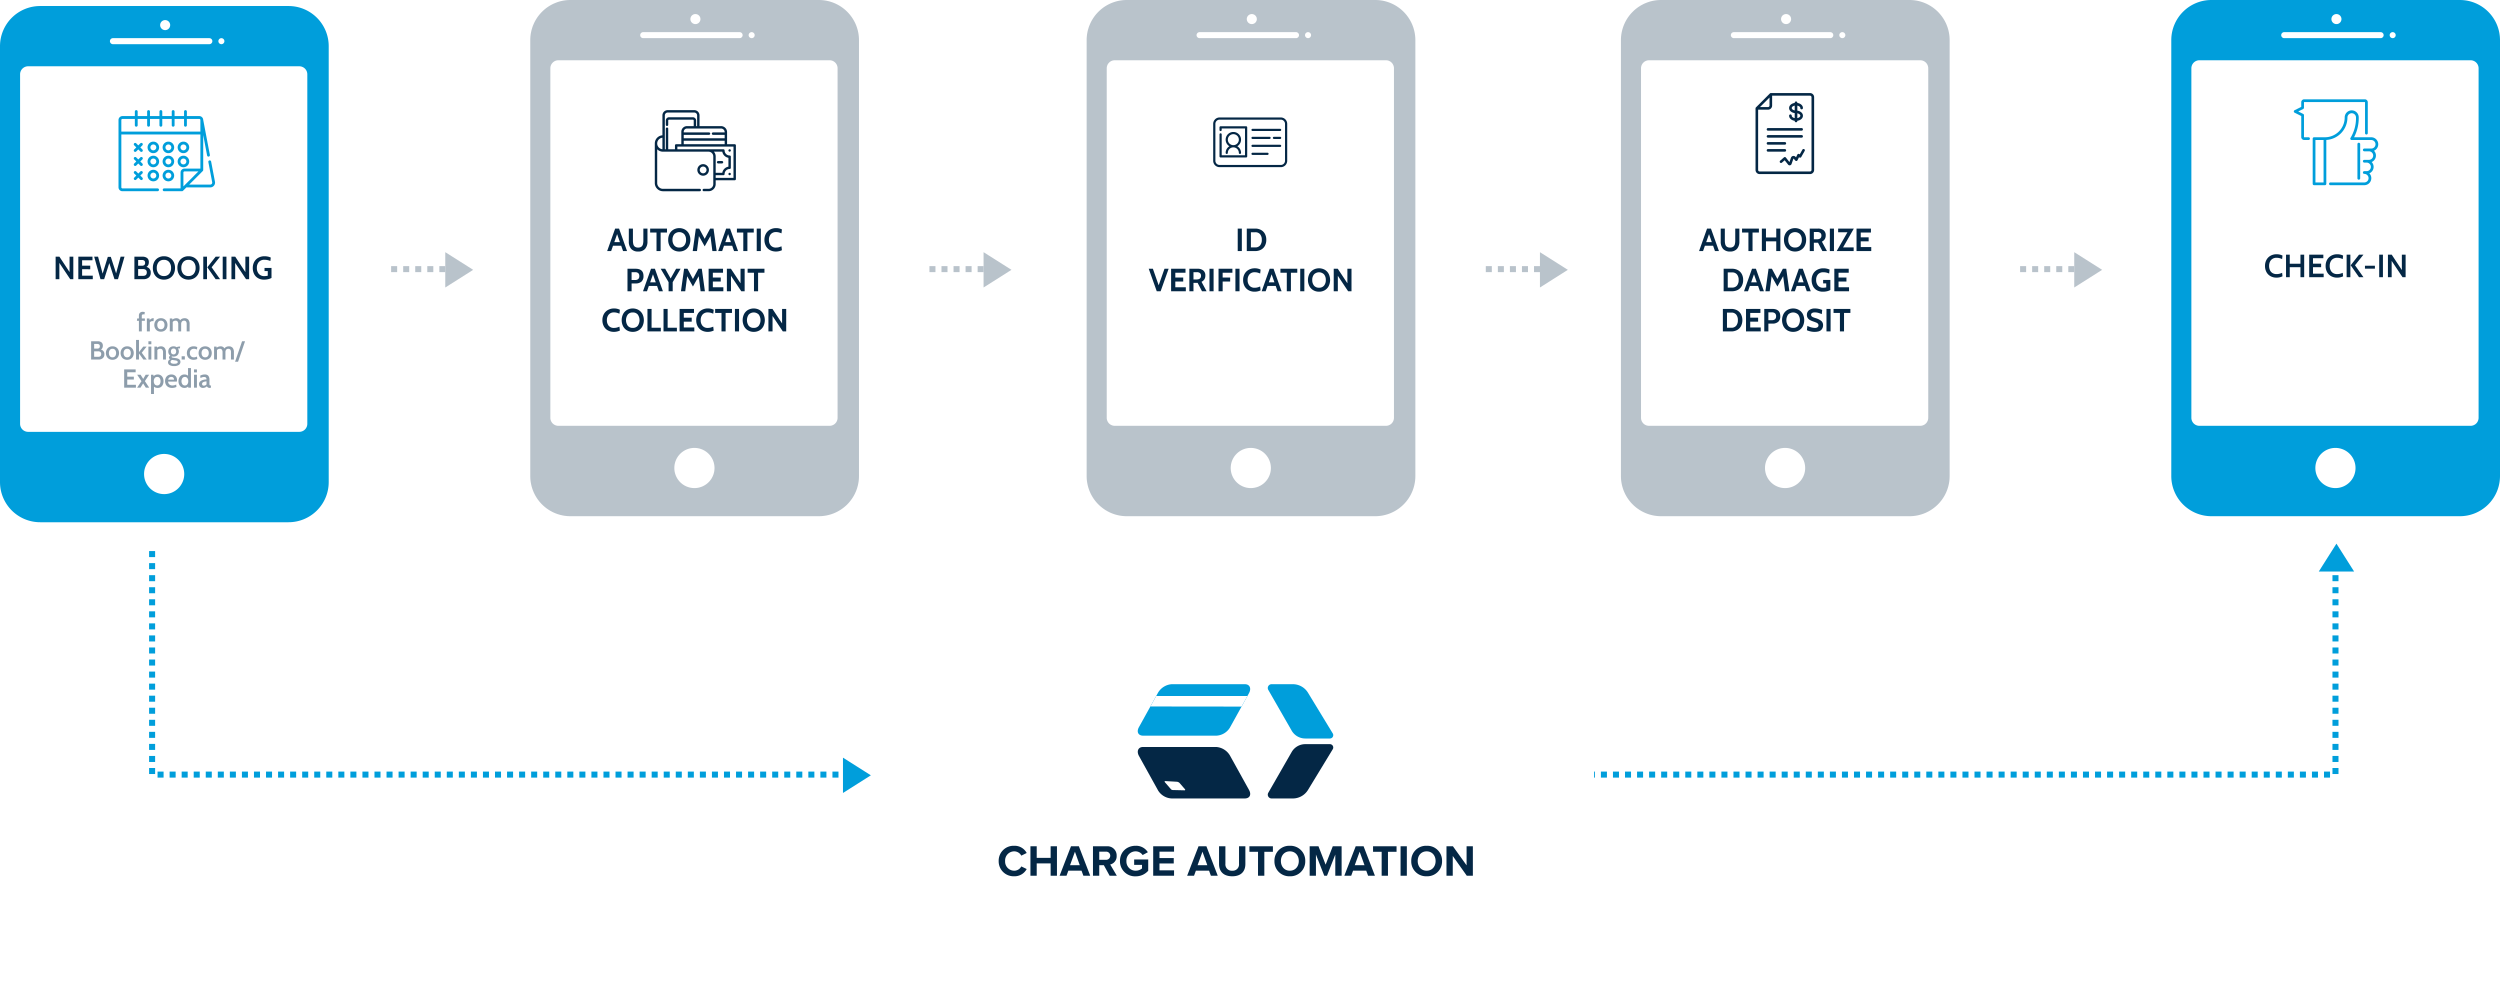<?xml version="1.0" encoding="UTF-8"?> <svg xmlns="http://www.w3.org/2000/svg" xmlns:xlink="http://www.w3.org/1999/xlink" width="1244.655" height="491.229" viewBox="0 0 1244.655 491.229"><defs><filter id="Path_2113" x="448.45" y="301.771" width="333.558" height="189.459"><feOffset dy="6"></feOffset><feGaussianBlur stdDeviation="6" result="blur"></feGaussianBlur><feFlood flood-opacity="0.078"></feFlood><feComposite operator="in" in2="blur"></feComposite><feComposite in="SourceGraphic"></feComposite></filter><clipPath id="clip-path"><rect width="163.655" height="257" fill="none"></rect></clipPath><clipPath id="clip-path-5"><rect width="40.84" height="22.68" fill="none"></rect></clipPath></defs><g id="charge-automation-process" transform="translate(-342 -1005)"><g transform="matrix(1, 0, 0, 1, 342, 1005)" filter="url(#Path_2113)"><path id="Path_2113-2" data-name="Path 2113" d="M9,0H288.558a9,9,0,0,1,9,9V144.459a9,9,0,0,1-9,9H9a9,9,0,0,1-9-9V9A9,9,0,0,1,9,0Z" transform="translate(466.45 313.77)" fill="#fff"></path></g><g id="Component_9_17" data-name="Component 9 – 17" transform="translate(606 1005)" opacity="0.28" clip-path="url(#clip-path)"><path id="Subtraction_24" data-name="Subtraction 24" d="M2241.654,257H2118a20,20,0,0,1-20-20V20a20,20,0,0,1,20-20h123.655a20,20,0,0,1,20,20V237a20,20,0,0,1-20,20Zm-61.928-34a10,10,0,1,0,10,10A10.011,10.011,0,0,0,2179.726,223ZM2112,30a4.005,4.005,0,0,0-4,4V208a4.005,4.005,0,0,0,4,4h135a4,4,0,0,0,4-4V34a4,4,0,0,0-4-4Zm96.226-14a1.5,1.5,0,1,0,1.5,1.5A1.5,1.5,0,0,0,2208.227,16Zm-54,0a1.5,1.5,0,1,0,0,3h48a1.5,1.5,0,1,0,0-3Zm26-9a2.5,2.5,0,1,0,2.5,2.5A2.5,2.5,0,0,0,2180.227,7Z" transform="translate(-2098)" fill="#042745"></path></g><g id="Component_9_18" data-name="Component 9 – 18" transform="translate(883 1005)" opacity="0.28" clip-path="url(#clip-path)"><path id="Subtraction_24-2" data-name="Subtraction 24" d="M2241.654,257H2118a20,20,0,0,1-20-20V20a20,20,0,0,1,20-20h123.655a20,20,0,0,1,20,20V237a20,20,0,0,1-20,20Zm-61.928-34a10,10,0,1,0,10,10A10.011,10.011,0,0,0,2179.726,223ZM2112,30a4.005,4.005,0,0,0-4,4V208a4.005,4.005,0,0,0,4,4h135a4,4,0,0,0,4-4V34a4,4,0,0,0-4-4Zm96.226-14a1.5,1.5,0,1,0,1.5,1.5A1.5,1.5,0,0,0,2208.227,16Zm-54,0a1.5,1.5,0,1,0,0,3h48a1.5,1.5,0,1,0,0-3Zm26-9a2.5,2.5,0,1,0,2.5,2.5A2.5,2.5,0,0,0,2180.227,7Z" transform="translate(-2098)" fill="#042745"></path></g><g id="Component_9_19" data-name="Component 9 – 19" transform="translate(1149 1005)" opacity="0.28" clip-path="url(#clip-path)"><path id="Subtraction_24-3" data-name="Subtraction 24" d="M2241.654,257H2118a20,20,0,0,1-20-20V20a20,20,0,0,1,20-20h123.655a20,20,0,0,1,20,20V237a20,20,0,0,1-20,20Zm-61.928-34a10,10,0,1,0,10,10A10.011,10.011,0,0,0,2179.726,223ZM2112,30a4.005,4.005,0,0,0-4,4V208a4.005,4.005,0,0,0,4,4h135a4,4,0,0,0,4-4V34a4,4,0,0,0-4-4Zm96.226-14a1.5,1.5,0,1,0,1.5,1.5A1.5,1.5,0,0,0,2208.227,16Zm-54,0a1.5,1.5,0,1,0,0,3h48a1.5,1.5,0,1,0,0-3Zm26-9a2.5,2.5,0,1,0,2.5,2.5A2.5,2.5,0,0,0,2180.227,7Z" transform="translate(-2098)" fill="#042745"></path></g><g id="Component_9_20" data-name="Component 9 – 20" transform="translate(1423 1005)" clip-path="url(#clip-path)"><path id="Subtraction_24-4" data-name="Subtraction 24" d="M2241.654,257H2118a20,20,0,0,1-20-20V20a20,20,0,0,1,20-20h123.655a20,20,0,0,1,20,20V237a20,20,0,0,1-20,20Zm-61.928-34a10,10,0,1,0,10,10A10.011,10.011,0,0,0,2179.726,223ZM2112,30a4.005,4.005,0,0,0-4,4V208a4.005,4.005,0,0,0,4,4h135a4,4,0,0,0,4-4V34a4,4,0,0,0-4-4Zm96.226-14a1.5,1.5,0,1,0,1.5,1.5A1.5,1.5,0,0,0,2208.227,16Zm-54,0a1.5,1.5,0,1,0,0,3h48a1.5,1.5,0,1,0,0-3Zm26-9a2.5,2.5,0,1,0,2.5,2.5A2.5,2.5,0,0,0,2180.227,7Z" transform="translate(-2098)" fill="#009edb"></path></g><path id="Path_2107" data-name="Path 2107" d="M-55.3-11.2h1.888l5.04,7.648V-11.2H-46.5V0H-48.04l-5.408-8.112V0H-55.3Zm11.3,0h7.04v1.76H-42.12v2.72h4.048v1.76H-42.12v3.2h5.312V0h-7.2Zm7.888,0h1.936L-31.9-2.784l2.576-8.336h1.488l2.64,8.208,2.24-8.288h1.936L-24.264,0h-1.744l-2.576-8.032L-31.144,0h-1.824ZM-10.1-6.112A2.759,2.759,0,0,1-7.96-3.184,2.944,2.944,0,0,1-8.928-.848,3.88,3.88,0,0,1-11.576,0h-4.512V-11.2h3.968a3.639,3.639,0,0,1,2.4.688A2.508,2.508,0,0,1-8.9-8.48a3.1,3.1,0,0,1-.3,1.416A2.3,2.3,0,0,1-10.1-6.112ZM-14.232-6.7h1.856a1.9,1.9,0,0,0,1.208-.328,1.328,1.328,0,0,0,.408-1.1,1.328,1.328,0,0,0-.408-1.1,1.9,1.9,0,0,0-1.208-.328h-1.856Zm2.416,5.04q1.9,0,1.9-1.68a1.553,1.553,0,0,0-.5-1.3,2.23,2.23,0,0,0-1.4-.392h-2.416v3.376ZM-1.384.224A5.6,5.6,0,0,1-4.232-.5a5.088,5.088,0,0,1-1.96-2.04A6.356,6.356,0,0,1-6.9-5.6a6.356,6.356,0,0,1,.712-3.064,5.088,5.088,0,0,1,1.96-2.04,5.6,5.6,0,0,1,2.848-.72,5.6,5.6,0,0,1,2.848.72,5.088,5.088,0,0,1,1.96,2.04A6.356,6.356,0,0,1,4.136-5.6a6.356,6.356,0,0,1-.712,3.064A5.088,5.088,0,0,1,1.464-.5,5.6,5.6,0,0,1-1.384.224Zm0-1.792a3.212,3.212,0,0,0,2.632-1.12A4.439,4.439,0,0,0,2.168-5.6a4.439,4.439,0,0,0-.92-2.912,3.212,3.212,0,0,0-2.632-1.12,3.235,3.235,0,0,0-2.64,1.12A4.414,4.414,0,0,0-4.952-5.6a4.414,4.414,0,0,0,.928,2.912A3.235,3.235,0,0,0-1.384-1.568ZM10.84.224A5.6,5.6,0,0,1,7.992-.5a5.088,5.088,0,0,1-1.96-2.04A6.356,6.356,0,0,1,5.32-5.6a6.356,6.356,0,0,1,.712-3.064,5.088,5.088,0,0,1,1.96-2.04,5.6,5.6,0,0,1,2.848-.72,5.6,5.6,0,0,1,2.848.72,5.088,5.088,0,0,1,1.96,2.04A6.356,6.356,0,0,1,16.36-5.6a6.356,6.356,0,0,1-.712,3.064A5.088,5.088,0,0,1,13.688-.5,5.6,5.6,0,0,1,10.84.224Zm0-1.792a3.212,3.212,0,0,0,2.632-1.12,4.439,4.439,0,0,0,.92-2.912,4.439,4.439,0,0,0-.92-2.912,3.212,3.212,0,0,0-2.632-1.12A3.235,3.235,0,0,0,8.2-8.512,4.414,4.414,0,0,0,7.272-5.6,4.414,4.414,0,0,0,8.2-2.688,3.235,3.235,0,0,0,10.84-1.568ZM18.2-11.2h1.856V0H18.2Zm2.016,5.28L24.36-11.2h2.192L22.36-5.936,26.568,0H24.36ZM27.88-11.2h1.856V0H27.88Zm4.352,0H34.12l5.04,7.648V-11.2h1.872V0H39.5L34.088-8.112V0H32.232ZM48.456.224A5.89,5.89,0,0,1,45.5-.5a4.886,4.886,0,0,1-1.96-2.04,6.573,6.573,0,0,1-.688-3.08A6.1,6.1,0,0,1,43.6-8.664a5.154,5.154,0,0,1,2.072-2.04,6.242,6.242,0,0,1,3.024-.72,7.946,7.946,0,0,1,1.68.176,6.022,6.022,0,0,1,1.424.48l-.192,1.712a7.39,7.39,0,0,0-2.9-.608,3.582,3.582,0,0,0-2.856,1.112,4.288,4.288,0,0,0-.968,2.92,4.392,4.392,0,0,0,.968,2.976,3.509,3.509,0,0,0,2.808,1.12,6.647,6.647,0,0,0,1.648-.208V-4.032H48.7V-5.616h3.472V-.624a6.554,6.554,0,0,1-1.624.608A8.659,8.659,0,0,1,48.456.224Z" transform="translate(425 1144)" fill="#042745"></path><path id="Path_2108" data-name="Path 2108" d="M-13.845-5.278h-1l.156-1.17h.845v-1.43a1.867,1.867,0,0,1,.494-1.372,1.885,1.885,0,0,1,1.4-.5,3.792,3.792,0,0,1,1.04.13l-.156,1.2a1.757,1.757,0,0,0-.559-.091q-.78,0-.78.845v1.222h1.534v1.17H-12.4V0h-1.443Zm3.965-1.17h1.313l.078.819a2.892,2.892,0,0,1,.806-.689,1.887,1.887,0,0,1,.949-.26,1.751,1.751,0,0,1,.286.026L-6.565-5.07a1.665,1.665,0,0,0-.494-.065,1.684,1.684,0,0,0-.806.2,1.288,1.288,0,0,0-.533.475V0H-9.88ZM-2.9.13A3.3,3.3,0,0,1-4.641-.319,3.012,3.012,0,0,1-5.779-1.534a3.625,3.625,0,0,1-.4-1.69,3.625,3.625,0,0,1,.4-1.69A3.012,3.012,0,0,1-4.641-6.129,3.3,3.3,0,0,1-2.9-6.578a3.324,3.324,0,0,1,1.755.449A2.967,2.967,0,0,1-.013-4.914a3.674,3.674,0,0,1,.39,1.69,3.674,3.674,0,0,1-.39,1.69A2.967,2.967,0,0,1-1.144-.319,3.324,3.324,0,0,1-2.9.13Zm0-1.222a1.62,1.62,0,0,0,1.319-.572A2.37,2.37,0,0,0-1.1-3.224a2.375,2.375,0,0,0-.475-1.553A1.612,1.612,0,0,0-2.9-5.356a1.594,1.594,0,0,0-1.313.579A2.4,2.4,0,0,0-4.68-3.224a2.392,2.392,0,0,0,.468,1.56A1.6,1.6,0,0,0-2.9-1.092ZM8.879-6.565a2.332,2.332,0,0,1,1.9.747A3.274,3.274,0,0,1,11.4-3.666V0H9.945V-3.588A2.3,2.3,0,0,0,9.64-4.921a1.159,1.159,0,0,0-1.008-.423,1.27,1.27,0,0,0-1.1.468A2.063,2.063,0,0,0,7.189-3.64V0H5.746V-3.5a2.351,2.351,0,0,0-.332-1.417,1.193,1.193,0,0,0-1.007-.429,1.673,1.673,0,0,0-1.417.65V0H1.534V-6.448H2.743l.091.572a3.012,3.012,0,0,1,1.937-.689A2.088,2.088,0,0,1,6.708-5.538,2.235,2.235,0,0,1,7.6-6.3,2.915,2.915,0,0,1,8.879-6.565Zm-41.652,15.6a2.242,2.242,0,0,1,1.742,2.379,2.392,2.392,0,0,1-.786,1.9A3.153,3.153,0,0,1-33.969,14h-3.666V4.9h3.224a2.956,2.956,0,0,1,1.95.559A2.038,2.038,0,0,1-31.8,7.11a2.516,2.516,0,0,1-.247,1.151A1.867,1.867,0,0,1-32.773,9.034Zm-3.354-.481h1.508a1.541,1.541,0,0,0,.982-.267,1.079,1.079,0,0,0,.331-.89,1.079,1.079,0,0,0-.331-.891,1.541,1.541,0,0,0-.982-.266h-1.508Zm1.963,4.1q1.547,0,1.547-1.365a1.262,1.262,0,0,0-.41-1.06A1.812,1.812,0,0,0-34.164,9.9h-1.963v2.743ZM-27,14.13a3.3,3.3,0,0,1-1.742-.448,3.012,3.012,0,0,1-1.137-1.216,3.625,3.625,0,0,1-.4-1.69,3.625,3.625,0,0,1,.4-1.69,3.012,3.012,0,0,1,1.137-1.215A3.3,3.3,0,0,1-27,7.422a3.324,3.324,0,0,1,1.755.449,2.967,2.967,0,0,1,1.131,1.215,3.674,3.674,0,0,1,.39,1.69,3.674,3.674,0,0,1-.39,1.69,2.967,2.967,0,0,1-1.131,1.216A3.324,3.324,0,0,1-27,14.13Zm0-1.222a1.62,1.62,0,0,0,1.319-.572,2.37,2.37,0,0,0,.475-1.56,2.375,2.375,0,0,0-.475-1.554A1.612,1.612,0,0,0-27,8.644a1.594,1.594,0,0,0-1.313.579,2.4,2.4,0,0,0-.468,1.554,2.392,2.392,0,0,0,.468,1.56A1.6,1.6,0,0,0-27,12.908Zm7.319,1.222a3.3,3.3,0,0,1-1.742-.448,3.012,3.012,0,0,1-1.137-1.216,3.625,3.625,0,0,1-.4-1.69,3.625,3.625,0,0,1,.4-1.69,3.012,3.012,0,0,1,1.137-1.215,3.3,3.3,0,0,1,1.742-.449,3.324,3.324,0,0,1,1.755.449A2.967,2.967,0,0,1-16.8,9.086a3.674,3.674,0,0,1,.39,1.69,3.674,3.674,0,0,1-.39,1.69,2.967,2.967,0,0,1-1.131,1.216A3.324,3.324,0,0,1-19.682,14.13Zm0-1.222a1.62,1.62,0,0,0,1.319-.572,2.37,2.37,0,0,0,.475-1.56,2.375,2.375,0,0,0-.475-1.554,1.612,1.612,0,0,0-1.319-.579,1.594,1.594,0,0,0-1.313.579,2.4,2.4,0,0,0-.468,1.554,2.392,2.392,0,0,0,.468,1.56A1.6,1.6,0,0,0-19.682,12.908Zm4.42-8.658h1.456v6.032l2.132-2.73H-10l-2.431,3.055L-9.945,14h-1.677l-2.184-3.016V14h-1.456Zm6.149.65h1.456V6.395H-9.113Zm0,2.652h1.456V14H-9.113ZM-2.9,7.435a2.251,2.251,0,0,1,1.885.793A3.446,3.446,0,0,1-.39,10.412V14H-1.833V10.5a2.359,2.359,0,0,0-.331-1.4,1.285,1.285,0,0,0-1.1-.442,1.673,1.673,0,0,0-1.4.637V14H-6.123V7.552h1.287l.052.533A2.981,2.981,0,0,1-2.9,7.435Zm6.565,9.828a4.238,4.238,0,0,1-2.191-.494A1.533,1.533,0,0,1,.65,15.391,1.693,1.693,0,0,1,1.716,13.87,1,1,0,0,1,1.131,13a.979.979,0,0,1,.689-.923,2.209,2.209,0,0,1-.773-.884A2.749,2.749,0,0,1,.78,9.97a2.681,2.681,0,0,1,.312-1.293A2.3,2.3,0,0,1,2,7.76a2.8,2.8,0,0,1,1.411-.338,2.6,2.6,0,0,1,1.521.442,2.346,2.346,0,0,1,.631-.234,3.57,3.57,0,0,1,.825-.091h.3l-.117.923H6.084a2.392,2.392,0,0,0-.494.052A2.369,2.369,0,0,1,6.045,9.97a2.719,2.719,0,0,1-.312,1.3,2.317,2.317,0,0,1-.91.929,2.791,2.791,0,0,1-1.417.344,2.778,2.778,0,0,1-.741-.1.271.271,0,0,0-.208.26q0,.156.2.26a1.969,1.969,0,0,0,.631.156l1.326.195q2.21.312,2.21,1.859a1.746,1.746,0,0,1-.838,1.541A4.187,4.187,0,0,1,3.666,17.263Zm-.26-5.824a1.2,1.2,0,0,0,.962-.4A1.6,1.6,0,0,0,4.706,9.97,1.573,1.573,0,0,0,4.368,8.9a1.2,1.2,0,0,0-.962-.39,1.2,1.2,0,0,0-.962.4A1.578,1.578,0,0,0,2.106,9.97a1.6,1.6,0,0,0,.338,1.073A1.2,1.2,0,0,0,3.406,11.439Zm.338,4.667q1.742,0,1.742-.845a.6.6,0,0,0-.293-.539,2.542,2.542,0,0,0-.93-.293L2.7,14.182a1.487,1.487,0,0,0-.579.384.822.822,0,0,0-.214.566.779.779,0,0,0,.481.734A3.082,3.082,0,0,0,3.744,16.106Zm3.692-3.731H9.022V14H7.436ZM13.4,14.13a3.575,3.575,0,0,1-1.826-.442,2.909,2.909,0,0,1-1.151-1.2,3.624,3.624,0,0,1-.39-1.69,3.813,3.813,0,0,1,.384-1.729,2.838,2.838,0,0,1,1.15-1.209,3.75,3.75,0,0,1,1.9-.442,3.688,3.688,0,0,1,1.742.4l-.156,1.2a3.417,3.417,0,0,0-1.495-.364,1.96,1.96,0,0,0-1.508.572,2.179,2.179,0,0,0-.533,1.547,2.208,2.208,0,0,0,.533,1.547,1.9,1.9,0,0,0,1.482.585,3.046,3.046,0,0,0,1.534-.416l.156,1.209a3.107,3.107,0,0,1-.819.312A4.221,4.221,0,0,1,13.4,14.13Zm5.746,0a3.3,3.3,0,0,1-1.742-.448,3.012,3.012,0,0,1-1.137-1.216,3.8,3.8,0,0,1,0-3.38,3.012,3.012,0,0,1,1.137-1.215,3.633,3.633,0,0,1,3.5,0,2.967,2.967,0,0,1,1.131,1.215,3.857,3.857,0,0,1,0,3.38A2.967,2.967,0,0,1,20.9,13.682,3.324,3.324,0,0,1,19.149,14.13Zm0-1.222a1.62,1.62,0,0,0,1.319-.572,2.37,2.37,0,0,0,.475-1.56,2.375,2.375,0,0,0-.475-1.554,1.612,1.612,0,0,0-1.319-.579,1.594,1.594,0,0,0-1.313.579,2.4,2.4,0,0,0-.468,1.554,2.392,2.392,0,0,0,.468,1.56A1.6,1.6,0,0,0,19.149,12.908ZM30.927,7.435a2.332,2.332,0,0,1,1.9.747,3.274,3.274,0,0,1,.624,2.151V14H31.993V10.412a2.3,2.3,0,0,0-.306-1.332,1.159,1.159,0,0,0-1.008-.423,1.27,1.27,0,0,0-1.1.468,2.063,2.063,0,0,0-.338,1.235V14H27.794V10.5a2.351,2.351,0,0,0-.332-1.417,1.193,1.193,0,0,0-1.007-.429,1.673,1.673,0,0,0-1.417.65V14H23.582V7.552h1.209l.091.572a3.012,3.012,0,0,1,1.937-.689,2.088,2.088,0,0,1,1.937,1.027,2.235,2.235,0,0,1,.891-.76A2.915,2.915,0,0,1,30.927,7.435ZM37.518,4.9H39L35.516,15.1H34.034Zm-58.7,14h5.72v1.43H-19.65v2.21h3.289v1.43H-19.65v2.6h4.316V28h-5.85Zm8.619,5.876-2.158-3.224h1.7l1.326,2.106,1.235-2.106h1.716l-2.132,3.185L-8.717,28h-1.69l-1.339-2.106L-13.046,28h-1.7Zm8.1-3.341a2.684,2.684,0,0,1,1.547.442,2.787,2.787,0,0,1,.988,1.2,4.132,4.132,0,0,1,.338,1.7,4.249,4.249,0,0,1-.332,1.7,2.738,2.738,0,0,1-.981,1.209,2.707,2.707,0,0,1-1.56.442,3.276,3.276,0,0,1-1.073-.156,2.292,2.292,0,0,1-.812-.494v3.666H-7.807V21.552H-6.65l.156.689a3.092,3.092,0,0,1,.9-.6A2.845,2.845,0,0,1-4.466,21.435Zm-.247,5.473a1.41,1.41,0,0,0,1.2-.572,2.545,2.545,0,0,0,.429-1.56,2.521,2.521,0,0,0-.429-1.547,1.41,1.41,0,0,0-1.2-.572,1.532,1.532,0,0,0-1.267.559,2.431,2.431,0,0,0-.449,1.56,2.454,2.454,0,0,0,.449,1.573A1.532,1.532,0,0,0-4.713,26.908ZM2.671,28.13a3.744,3.744,0,0,1-1.9-.455,3,3,0,0,1-1.19-1.228,3.888,3.888,0,0,1-.033-3.38,2.861,2.861,0,0,1,1.092-1.19,3.183,3.183,0,0,1,1.7-.442,2.968,2.968,0,0,1,1.489.358,2.41,2.41,0,0,1,.962.982,3,3,0,0,1,.332,1.43A3.369,3.369,0,0,1,5.024,25H.682a2.064,2.064,0,0,0,.7,1.456,2.252,2.252,0,0,0,1.437.455,3.84,3.84,0,0,0,1.911-.481l.1,1.209A4.757,4.757,0,0,1,2.671,28.13Zm.962-4.121a1.452,1.452,0,0,0-.325-.962,1.213,1.213,0,0,0-.988-.39A1.53,1.53,0,0,0,.734,24.009Zm8.437-5.759V28H10.732l-.065-.546a2.618,2.618,0,0,1-1.833.676,2.779,2.779,0,0,1-1.573-.448,2.945,2.945,0,0,1-1.04-1.209,3.849,3.849,0,0,1-.364-1.684,3.92,3.92,0,0,1,.358-1.677A2.953,2.953,0,0,1,7.241,21.89a2.765,2.765,0,0,1,1.592-.455,2.642,2.642,0,0,1,1.781.624V18.25ZM9.054,26.908a1.476,1.476,0,0,0,1.216-.559,2.431,2.431,0,0,0,.448-1.56,2.44,2.44,0,0,0-.455-1.56,1.467,1.467,0,0,0-1.209-.572,1.488,1.488,0,0,0-1.248.592,2.813,2.813,0,0,0,0,3.068A1.488,1.488,0,0,0,9.054,26.908ZM13.592,18.9h1.456v1.5H13.592Zm0,2.652h1.456V28H13.592Zm4.42,6.578A1.883,1.883,0,0,1,16.64,27.6a1.847,1.847,0,0,1-.54-1.385,1.683,1.683,0,0,1,.6-1.352,3.542,3.542,0,0,1,1.436-.722,7.694,7.694,0,0,1,1.671-.241,1.292,1.292,0,0,0-.3-.942,1.372,1.372,0,0,0-.949-.267,2.845,2.845,0,0,0-.826.124,5.046,5.046,0,0,0-.917.4l-.156-1.183a4.722,4.722,0,0,1,2.3-.6,2.212,2.212,0,0,1,1.742.643,3.175,3.175,0,0,1,.572,2.126v1.6a4.175,4.175,0,0,0,.046.735.5.5,0,0,0,.169.318.706.706,0,0,0,.41.091h.182l-.169,1.183h-.4a1.881,1.881,0,0,1-.969-.208,1.49,1.49,0,0,1-.552-.611,2.384,2.384,0,0,1-.858.6A2.828,2.828,0,0,1,18.012,28.13ZM18.532,27a1.65,1.65,0,0,0,.683-.163,1.737,1.737,0,0,0,.6-.448v-1.5a3.849,3.849,0,0,0-1.605.351.983.983,0,0,0-.6.91Q17.609,27,18.532,27Z" transform="translate(425 1170)" fill="#042745" opacity="0.45"></path><path id="Path_2109" data-name="Path 2109" d="M18.272,12.344h-4.08L13.264,15H11.28L15.264,3.8H17.2L21.184,15H19.2Zm-.64-1.792-1.392-4-1.408,4ZM26.7,15.224a4.365,4.365,0,0,1-3.472-1.336A5.415,5.415,0,0,1,22.064,10.2V3.8h2.048V9.672a7.654,7.654,0,0,0,.208,1.944,2.168,2.168,0,0,0,.776,1.208,2.61,2.61,0,0,0,1.608.432,2.61,2.61,0,0,0,1.608-.432,2.168,2.168,0,0,0,.776-1.208A7.654,7.654,0,0,0,29.3,9.672V3.8h2.048v6.4a5.415,5.415,0,0,1-1.168,3.688A4.365,4.365,0,0,1,26.7,15.224Zm9.152-9.44H32.688V3.8h8.384V5.784H37.9V15H35.856Zm11.328,9.44a5.559,5.559,0,0,1-2.84-.728,5.127,5.127,0,0,1-1.968-2.048A6.321,6.321,0,0,1,41.664,9.4a6.321,6.321,0,0,1,.712-3.048A5.127,5.127,0,0,1,44.344,4.3a5.9,5.9,0,0,1,5.68,0,5.127,5.127,0,0,1,1.968,2.048A6.321,6.321,0,0,1,52.7,9.4a6.321,6.321,0,0,1-.712,3.048A5.127,5.127,0,0,1,50.024,14.5,5.559,5.559,0,0,1,47.184,15.224Zm0-1.984a3.062,3.062,0,0,0,2.5-1.056A4.232,4.232,0,0,0,50.56,9.4a4.232,4.232,0,0,0-.872-2.784,3.5,3.5,0,0,0-5.008,0A4.232,4.232,0,0,0,43.808,9.4a4.232,4.232,0,0,0,.872,2.784A3.062,3.062,0,0,0,47.184,13.24ZM63.664,15,62.7,7.5,59.84,12.648,56.96,7.512,56,15H53.872L55.424,3.8H57.1L59.84,8.9l2.72-5.1h1.68L65.792,15Zm9.872-2.656h-4.08L68.528,15H66.544L70.528,3.8h1.936L76.448,15H74.464Zm-.64-1.792-1.392-4-1.408,4Zm6.16-4.768H75.888V3.8h8.384V5.784H81.1V15H79.056ZM85.744,3.8h2.048V15H85.744Zm9.584,11.424a6.1,6.1,0,0,1-3-.72,5.037,5.037,0,0,1-2.024-2.04,6.3,6.3,0,0,1-.72-3.064,6.1,6.1,0,0,1,.744-3.048A5.221,5.221,0,0,1,92.392,4.3a6.108,6.108,0,0,1,3-.728,6.258,6.258,0,0,1,2.9.656l-.224,1.952a9,9,0,0,0-1.32-.472,5.311,5.311,0,0,0-1.368-.168A3.3,3.3,0,0,0,92.744,6.6a4.111,4.111,0,0,0-.92,2.8,4.158,4.158,0,0,0,.9,2.8,3.234,3.234,0,0,0,2.6,1.056,5.633,5.633,0,0,0,1.384-.16,8.478,8.478,0,0,0,1.352-.48l.224,1.952A6.858,6.858,0,0,1,95.328,15.224ZM21.4,23.8h3.984q3.984,0,3.984,3.616A3.57,3.57,0,0,1,28.36,30.2a4.224,4.224,0,0,1-2.928.912H23.448V35H21.4Zm3.792,5.6a2.256,2.256,0,0,0,1.576-.48,1.91,1.91,0,0,0,.52-1.472,1.867,1.867,0,0,0-.528-1.464,2.368,2.368,0,0,0-1.616-.472h-1.7V29.4ZM36.12,32.344H32.04L31.112,35H29.128l3.984-11.2h1.936L39.032,35H37.048Zm-.64-1.792-1.392-4-1.408,4ZM47.848,23.8l-3.936,6.672V35H41.864V30.472L37.928,23.8h2.24l2.72,4.832,2.72-4.832ZM57.816,35l-.96-7.5-2.864,5.152-2.88-5.136L50.152,35H48.024l1.552-11.2h1.68l2.736,5.1,2.72-5.1h1.68L59.944,35ZM61.8,23.8h7.168v1.984H63.9v2.384h3.936v1.984H63.9v2.864h5.232V35H61.8Zm9.088,0H72.9l4.784,7.232V23.8h2.048V35h-1.68l-5.12-7.68V35H70.888Zm13.488,1.984H81.208V23.8h8.384v1.984H86.424V35H84.376Zm-69.72,29.44a6.1,6.1,0,0,1-3-.72,5.037,5.037,0,0,1-2.024-2.04,6.3,6.3,0,0,1-.72-3.064,6.1,6.1,0,0,1,.744-3.048A5.221,5.221,0,0,1,11.72,44.3a6.108,6.108,0,0,1,3-.728,6.258,6.258,0,0,1,2.9.656l-.224,1.952a9,9,0,0,0-1.32-.472,5.311,5.311,0,0,0-1.368-.168A3.3,3.3,0,0,0,12.072,46.6a4.111,4.111,0,0,0-.92,2.8,4.158,4.158,0,0,0,.9,2.8,3.234,3.234,0,0,0,2.6,1.056,5.633,5.633,0,0,0,1.384-.16,8.478,8.478,0,0,0,1.352-.48l.224,1.952A6.858,6.858,0,0,1,14.656,55.224Zm9.376,0a5.559,5.559,0,0,1-2.84-.728,5.127,5.127,0,0,1-1.968-2.048,6.88,6.88,0,0,1,0-6.1A5.127,5.127,0,0,1,21.192,44.3a5.9,5.9,0,0,1,5.68,0,5.127,5.127,0,0,1,1.968,2.048,6.88,6.88,0,0,1,0,6.1A5.127,5.127,0,0,1,26.872,54.5,5.559,5.559,0,0,1,24.032,55.224Zm0-1.984a3.062,3.062,0,0,0,2.5-1.056,4.88,4.88,0,0,0,0-5.568,3.062,3.062,0,0,0-2.5-1.056,3.062,3.062,0,0,0-2.5,1.056,4.88,4.88,0,0,0,0,5.568A3.062,3.062,0,0,0,24.032,53.24Zm7.312-9.44h2.048v9.376H38V55H31.344Zm8,0h2.048v9.376H46V55H39.344Zm8,0h7.168v1.984H49.44v2.384h3.936v1.984H49.44v2.864h5.232V55H47.344ZM61.36,55.224a6.1,6.1,0,0,1-3-.72,5.037,5.037,0,0,1-2.024-2.04,6.3,6.3,0,0,1-.72-3.064,6.1,6.1,0,0,1,.744-3.048A5.221,5.221,0,0,1,58.424,44.3a6.108,6.108,0,0,1,3-.728,6.258,6.258,0,0,1,2.9.656L64.1,46.184a9,9,0,0,0-1.32-.472,5.311,5.311,0,0,0-1.368-.168A3.3,3.3,0,0,0,58.776,46.6a4.111,4.111,0,0,0-.92,2.8,4.158,4.158,0,0,0,.9,2.8,3.234,3.234,0,0,0,2.6,1.056,5.633,5.633,0,0,0,1.384-.16,8.478,8.478,0,0,0,1.352-.48l.224,1.952A6.858,6.858,0,0,1,61.36,55.224Zm6.848-9.44H65.04V43.8h8.384v1.984H70.256V55H68.208ZM74.9,43.8h2.048V55H74.9Zm9.36,11.424a5.559,5.559,0,0,1-2.84-.728,5.127,5.127,0,0,1-1.968-2.048,6.88,6.88,0,0,1,0-6.1A5.127,5.127,0,0,1,81.416,44.3a5.9,5.9,0,0,1,5.68,0,5.127,5.127,0,0,1,1.968,2.048,6.88,6.88,0,0,1,0,6.1A5.127,5.127,0,0,1,87.1,54.5,5.559,5.559,0,0,1,84.256,55.224Zm0-1.984a3.062,3.062,0,0,0,2.5-1.056,4.88,4.88,0,0,0,0-5.568,3.5,3.5,0,0,0-5.008,0,4.88,4.88,0,0,0,0,5.568A3.062,3.062,0,0,0,84.256,53.24Zm7.312-9.44h2.016l4.784,7.232V43.8h2.048V55h-1.68l-5.12-7.68V55H91.568Z" transform="translate(633 1115)" fill="#042745"></path><path id="Path_2110" data-name="Path 2110" d="M48.216,3.8h2.048V15H48.216Zm4.512,0H56.92a5.959,5.959,0,0,1,2.856.672,4.791,4.791,0,0,1,1.96,1.936,6.054,6.054,0,0,1,.7,2.992,6.054,6.054,0,0,1-.7,2.992,4.791,4.791,0,0,1-1.96,1.936A5.959,5.959,0,0,1,56.92,15H52.728Zm4.192,9.376a3.007,3.007,0,0,0,2.44-1A4.189,4.189,0,0,0,60.2,9.4a4.189,4.189,0,0,0-.84-2.776,3.007,3.007,0,0,0-2.44-1H54.776v7.552ZM13.816,23.8,9.832,35H7.9L3.912,23.8H5.976l2.88,8.24,2.9-8.24Zm1.232,0h7.168v1.984H17.144v2.384H21.08v1.984H17.144v2.864h5.232V35H15.048Zm9.088,0h4.1a4.292,4.292,0,0,1,2.824.856,3.105,3.105,0,0,1,1.032,2.536,3.383,3.383,0,0,1-.5,1.912A3.5,3.5,0,0,1,30.184,30.3L32.712,35H30.424l-2.16-4.16h-2.08V35H24.136Zm3.552,5.328q2.256,0,2.256-1.824a1.7,1.7,0,0,0-.512-1.336,2.473,2.473,0,0,0-1.664-.456H26.184v3.616ZM34.152,23.8H36.2V35H34.152Zm4.512,0h6.9v1.984H40.712v2.384h3.744v1.984H40.712V35H38.664Zm8.4,0h2.048V35H47.064Zm9.584,11.424a6.1,6.1,0,0,1-3-.72,5.037,5.037,0,0,1-2.024-2.04A6.3,6.3,0,0,1,50.9,29.4a6.1,6.1,0,0,1,.744-3.048A5.221,5.221,0,0,1,53.712,24.3a6.108,6.108,0,0,1,3-.728,6.258,6.258,0,0,1,2.9.656l-.224,1.952a9,9,0,0,0-1.32-.472,5.312,5.312,0,0,0-1.368-.168A3.3,3.3,0,0,0,54.064,26.6a4.111,4.111,0,0,0-.92,2.8,4.158,4.158,0,0,0,.9,2.8,3.234,3.234,0,0,0,2.6,1.056,5.633,5.633,0,0,0,1.384-.16,8.478,8.478,0,0,0,1.352-.48l.224,1.952A6.858,6.858,0,0,1,56.648,35.224Zm10.48-2.88h-4.08L62.12,35H60.136L64.12,23.8h1.936L70.04,35H68.056Zm-.64-1.792-1.392-4-1.408,4Zm6.16-4.768H69.48V23.8h8.384v1.984H74.7V35H72.648ZM79.336,23.8h2.048V35H79.336ZM88.7,35.224a5.559,5.559,0,0,1-2.84-.728,5.127,5.127,0,0,1-1.968-2.048,6.88,6.88,0,0,1,0-6.1A5.127,5.127,0,0,1,85.856,24.3a5.9,5.9,0,0,1,5.68,0A5.127,5.127,0,0,1,93.5,26.352a6.88,6.88,0,0,1,0,6.1A5.127,5.127,0,0,1,91.536,34.5,5.559,5.559,0,0,1,88.7,35.224Zm0-1.984a3.062,3.062,0,0,0,2.5-1.056,4.232,4.232,0,0,0,.872-2.784,4.232,4.232,0,0,0-.872-2.784,3.5,3.5,0,0,0-5.008,0A4.232,4.232,0,0,0,85.32,29.4a4.232,4.232,0,0,0,.872,2.784A3.062,3.062,0,0,0,88.7,33.24Zm7.312-9.44h2.016l4.784,7.232V23.8h2.048V35h-1.68l-5.12-7.68V35H96.008Z" transform="translate(910 1115)" fill="#042745"></path><path id="Path_2111" data-name="Path 2111" d="M18.888,12.344h-4.08L13.88,15H11.9L15.88,3.8h1.936L21.8,15H19.816Zm-.64-1.792-1.392-4-1.408,4Zm9.072,4.672a4.365,4.365,0,0,1-3.472-1.336A5.415,5.415,0,0,1,22.68,10.2V3.8h2.048V9.672a7.654,7.654,0,0,0,.208,1.944,2.168,2.168,0,0,0,.776,1.208,2.61,2.61,0,0,0,1.608.432,2.61,2.61,0,0,0,1.608-.432,2.168,2.168,0,0,0,.776-1.208,7.654,7.654,0,0,0,.208-1.944V3.8H31.96v6.4a5.415,5.415,0,0,1-1.168,3.688A4.365,4.365,0,0,1,27.32,15.224Zm9.152-9.44H33.3V3.8h8.384V5.784H38.52V15H36.472ZM43.16,3.8h2.048V8.232h5.12V3.8h2.048V15H50.328V10.152h-5.12V15H43.16ZM59.688,15.224a5.559,5.559,0,0,1-2.84-.728,5.127,5.127,0,0,1-1.968-2.048A6.321,6.321,0,0,1,54.168,9.4a6.321,6.321,0,0,1,.712-3.048A5.127,5.127,0,0,1,56.848,4.3a5.9,5.9,0,0,1,5.68,0A5.127,5.127,0,0,1,64.5,6.352,6.321,6.321,0,0,1,65.208,9.4a6.321,6.321,0,0,1-.712,3.048A5.127,5.127,0,0,1,62.528,14.5,5.559,5.559,0,0,1,59.688,15.224Zm0-1.984a3.062,3.062,0,0,0,2.5-1.056A4.232,4.232,0,0,0,63.064,9.4a4.232,4.232,0,0,0-.872-2.784,3.5,3.5,0,0,0-5.008,0A4.232,4.232,0,0,0,56.312,9.4a4.232,4.232,0,0,0,.872,2.784A3.062,3.062,0,0,0,59.688,13.24ZM67,3.8h4.1a4.292,4.292,0,0,1,2.824.856,3.105,3.105,0,0,1,1.032,2.536,3.383,3.383,0,0,1-.5,1.912A3.5,3.5,0,0,1,73.048,10.3L75.576,15H73.288l-2.16-4.16h-2.08V15H67Zm3.552,5.328q2.256,0,2.256-1.824A1.7,1.7,0,0,0,72.3,5.968a2.473,2.473,0,0,0-1.664-.456H69.048V9.128ZM77.016,3.8h2.048V15H77.016Zm6.576,9.376h5.28V15H80.424l5.36-9.376h-4.64V3.8h7.808ZM90.3,3.8h7.168V5.784H92.392V8.168h3.936v1.984H92.392v2.864h5.232V15H90.3Zm-66.16,20h4.192a5.959,5.959,0,0,1,2.856.672,4.791,4.791,0,0,1,1.96,1.936,6.054,6.054,0,0,1,.7,2.992,6.054,6.054,0,0,1-.7,2.992,4.791,4.791,0,0,1-1.96,1.936A5.959,5.959,0,0,1,28.328,35H24.136Zm4.192,9.376a3.007,3.007,0,0,0,2.44-1,4.189,4.189,0,0,0,.84-2.776,4.189,4.189,0,0,0-.84-2.776,3.007,3.007,0,0,0-2.44-1H26.184v7.552Zm12.944-.832h-4.08L36.264,35H34.28l3.984-11.2H40.2L44.184,35H42.2Zm-.64-1.792-1.392-4-1.408,4ZM54.728,35l-.96-7.5L50.9,32.648l-2.88-5.136L47.064,35H44.936l1.552-11.2h1.68L50.9,28.9l2.72-5.1H55.3L56.856,35ZM64.6,32.344H60.52L59.592,35H57.608l3.984-11.2h1.936L67.512,35H65.528Zm-.64-1.792-1.392-4-1.408,4Zm9.632,4.672a6.058,6.058,0,0,1-3.032-.72,4.786,4.786,0,0,1-1.944-2.04,6.7,6.7,0,0,1-.672-3.08,6.1,6.1,0,0,1,.744-3.048A5.154,5.154,0,0,1,70.76,24.3a6.276,6.276,0,0,1,3.04-.72,7.946,7.946,0,0,1,1.68.176,5.726,5.726,0,0,1,1.408.48l-.224,1.952a6.786,6.786,0,0,0-2.864-.64,3.391,3.391,0,0,0-2.7,1.048,4.054,4.054,0,0,0-.912,2.76,4.264,4.264,0,0,0,.9,2.84,3.2,3.2,0,0,0,2.592,1.064,7.624,7.624,0,0,0,1.536-.176v-2H73.672v-1.7h3.584v4.992a5.984,5.984,0,0,1-1.592.608A8.589,8.589,0,0,1,73.592,35.224ZM79.24,23.8h7.168v1.984H81.336v2.384h3.936v1.984H81.336v2.864h5.232V35H79.24Zm-55.488,20h4.192a5.959,5.959,0,0,1,2.856.672,4.791,4.791,0,0,1,1.96,1.936,6.71,6.71,0,0,1,0,5.984,4.791,4.791,0,0,1-1.96,1.936A5.959,5.959,0,0,1,27.944,55H23.752Zm4.192,9.376a3.007,3.007,0,0,0,2.44-1,4.189,4.189,0,0,0,.84-2.776,4.189,4.189,0,0,0-.84-2.776,3.007,3.007,0,0,0-2.44-1H25.8v7.552ZM35.272,43.8H42.44v1.984H37.368v2.384H41.3v1.984H37.368v2.864H42.6V55H35.272Zm9.088,0h3.984q3.984,0,3.984,3.616A3.57,3.57,0,0,1,51.32,50.2a4.224,4.224,0,0,1-2.928.912H46.408V55H44.36Zm3.792,5.6a2.256,2.256,0,0,0,1.576-.48,1.91,1.91,0,0,0,.52-1.472,1.867,1.867,0,0,0-.528-1.464,2.368,2.368,0,0,0-1.616-.472h-1.7V49.4Zm10.592,5.824A5.559,5.559,0,0,1,55.9,54.5a5.127,5.127,0,0,1-1.968-2.048,6.88,6.88,0,0,1,0-6.1A5.127,5.127,0,0,1,55.9,44.3a5.9,5.9,0,0,1,5.68,0,5.127,5.127,0,0,1,1.968,2.048,6.88,6.88,0,0,1,0,6.1A5.127,5.127,0,0,1,61.584,54.5,5.559,5.559,0,0,1,58.744,55.224Zm0-1.984a3.062,3.062,0,0,0,2.5-1.056,4.88,4.88,0,0,0,0-5.568,3.5,3.5,0,0,0-5.008,0,4.88,4.88,0,0,0,0,5.568A3.062,3.062,0,0,0,58.744,53.24ZM69.3,55.224a8.8,8.8,0,0,1-2.024-.256,8.049,8.049,0,0,1-1.688-.56l.24-2.176a8.734,8.734,0,0,0,3.712,1.024,2.329,2.329,0,0,0,1.328-.328,1.1,1.1,0,0,0,.48-.968,1.184,1.184,0,0,0-.264-.792,2.043,2.043,0,0,0-.76-.528q-.5-.216-1.584-.6a9.589,9.589,0,0,1-1.7-.744,3.068,3.068,0,0,1-1.064-1.008,2.761,2.761,0,0,1-.392-1.512,2.872,2.872,0,0,1,1.056-2.32,4.6,4.6,0,0,1,3.024-.88,8.356,8.356,0,0,1,1.848.208,11.445,11.445,0,0,1,1.688.512L73,46.392a12.621,12.621,0,0,0-1.816-.648,6.446,6.446,0,0,0-1.64-.216,2.617,2.617,0,0,0-1.392.3.98.98,0,0,0-.48.88,1.066,1.066,0,0,0,.256.736,1.964,1.964,0,0,0,.7.48q.44.192,1.3.464a7.817,7.817,0,0,1,2.824,1.4,2.757,2.757,0,0,1,.888,2.168,3.243,3.243,0,0,1-.912,2.288Q71.816,55.224,69.3,55.224ZM75.336,43.8h2.048V55H75.336Zm6.688,1.984H78.856V43.8H87.24v1.984H84.072V55H82.024Z" transform="translate(1176 1115)" fill="#042745"></path><g id="event" transform="translate(401 1018.846)"><g id="Group_258" data-name="Group 258" transform="translate(14.47 56.669)"><g id="Group_257" data-name="Group 257" transform="translate(0 0)"><path id="Path_796" data-name="Path 796" d="M156.978,208.046a2.873,2.873,0,1,0,2.873,2.873A2.876,2.876,0,0,0,156.978,208.046Zm0,4.337a1.464,1.464,0,1,1,1.464-1.464A1.466,1.466,0,0,1,156.978,212.383Z" transform="translate(-154.105 -208.046)" fill="#009edb"></path></g></g><g id="Group_260" data-name="Group 260" transform="translate(21.959 56.669)"><g id="Group_259" data-name="Group 259" transform="translate(0 0)"><path id="Path_797" data-name="Path 797" d="M236.736,208.046a2.873,2.873,0,1,0,2.873,2.873A2.876,2.876,0,0,0,236.736,208.046Zm0,4.337a1.464,1.464,0,1,1,1.464-1.464A1.466,1.466,0,0,1,236.736,212.383Z" transform="translate(-233.863 -208.046)" fill="#009edb"></path></g></g><g id="Group_262" data-name="Group 262" transform="translate(29.448 56.669)"><g id="Group_261" data-name="Group 261" transform="translate(0 0)"><path id="Path_798" data-name="Path 798" d="M316.5,208.046a2.873,2.873,0,1,0,2.873,2.873A2.876,2.876,0,0,0,316.5,208.046Zm0,4.337a1.464,1.464,0,1,1,1.464-1.464A1.466,1.466,0,0,1,316.5,212.383Z" transform="translate(-313.623 -208.046)" fill="#009edb"></path></g></g><g id="Group_264" data-name="Group 264" transform="translate(14.47 63.676)"><g id="Group_263" data-name="Group 263" transform="translate(0 0)"><path id="Path_799" data-name="Path 799" d="M156.978,282.671a2.873,2.873,0,1,0,2.873,2.873A2.876,2.876,0,0,0,156.978,282.671Zm0,4.337a1.464,1.464,0,1,1,1.464-1.464A1.466,1.466,0,0,1,156.978,287.008Z" transform="translate(-154.105 -282.671)" fill="#009edb"></path></g></g><g id="Group_266" data-name="Group 266" transform="translate(29.448 63.676)"><g id="Group_265" data-name="Group 265" transform="translate(0 0)"><path id="Path_800" data-name="Path 800" d="M316.5,282.671a2.873,2.873,0,1,0,2.873,2.873A2.876,2.876,0,0,0,316.5,282.671Zm0,4.337a1.464,1.464,0,1,1,1.464-1.464A1.466,1.466,0,0,1,316.5,287.008Z" transform="translate(-313.623 -282.671)" fill="#009edb"></path></g></g><g id="Group_268" data-name="Group 268" transform="translate(21.959 63.676)"><g id="Group_267" data-name="Group 267" transform="translate(0 0)"><path id="Path_801" data-name="Path 801" d="M236.736,282.671a2.873,2.873,0,1,0,2.873,2.873A2.876,2.876,0,0,0,236.736,282.671Zm0,4.337a1.464,1.464,0,1,1,1.464-1.464A1.466,1.466,0,0,1,236.736,287.008Z" transform="translate(-233.863 -282.671)" fill="#009edb"></path></g></g><g id="Group_270" data-name="Group 270" transform="translate(21.959 70.683)"><g id="Group_269" data-name="Group 269" transform="translate(0 0)"><path id="Path_802" data-name="Path 802" d="M236.737,357.3a2.873,2.873,0,1,0,2.873,2.873A2.876,2.876,0,0,0,236.737,357.3Zm0,4.337a1.464,1.464,0,1,1,1.464-1.464A1.466,1.466,0,0,1,236.737,361.633Z" transform="translate(-233.864 -357.296)" fill="#009edb"></path></g></g><g id="Group_272" data-name="Group 272" transform="translate(14.47 70.683)"><g id="Group_271" data-name="Group 271" transform="translate(0 0)"><path id="Path_803" data-name="Path 803" d="M156.978,357.3a2.873,2.873,0,1,0,2.873,2.873A2.876,2.876,0,0,0,156.978,357.3Zm0,4.337a1.464,1.464,0,1,1,1.464-1.464A1.466,1.466,0,0,1,156.978,361.633Z" transform="translate(-154.105 -357.296)" fill="#009edb"></path></g></g><g id="Group_274" data-name="Group 274" transform="translate(7.616 57.304)"><g id="Group_273" data-name="Group 273" transform="translate(0 0)"><path id="Path_804" data-name="Path 804" d="M84.343,217.048l1.035-1.035a.7.7,0,0,0-1-1l-1.035,1.035-1.035-1.035a.7.7,0,0,0-1,1l1.035,1.035-1.035,1.035a.7.7,0,1,0,1,1l1.035-1.035,1.035,1.035a.7.7,0,0,0,1-1Z" transform="translate(-81.11 -214.811)" fill="#009edb"></path></g></g><g id="Group_276" data-name="Group 276" transform="translate(7.616 64.311)"><g id="Group_275" data-name="Group 275"><path id="Path_805" data-name="Path 805" d="M84.343,291.673l1.035-1.035a.7.7,0,0,0-1-1l-1.035,1.035-1.035-1.035a.7.7,0,0,0-1,1l1.035,1.035-1.035,1.035a.7.7,0,1,0,1,1l1.035-1.035,1.035,1.035a.7.7,0,0,0,1-1Z" transform="translate(-81.11 -289.436)" fill="#009edb"></path></g></g><g id="Group_278" data-name="Group 278" transform="translate(7.616 71.318)"><g id="Group_277" data-name="Group 277" transform="translate(0 0)"><path id="Path_806" data-name="Path 806" d="M85.377,367.332,84.342,366.3l1.035-1.035a.7.7,0,0,0-1-1L83.346,365.3l-1.035-1.035a.7.7,0,1,0-1,1L82.35,366.3l-1.035,1.035a.7.7,0,0,0,1,1l1.035-1.035,1.035,1.035a.7.7,0,0,0,1-1Z" transform="translate(-81.108 -364.059)" fill="#009edb"></path></g></g><g id="Group_280" data-name="Group 280" transform="translate(0 40.982)"><g id="Group_279" data-name="Group 279" transform="translate(0 0)"><path id="Path_807" data-name="Path 807" d="M48.035,76.686,46.114,66.578a.7.7,0,1,0-1.384.263l1.921,10.108a.973.973,0,0,1-1.021,1.1H35.208l6.76-6.76a.713.713,0,0,0,.206-.5v-17.4l1.931,10.164a.7.7,0,1,0,1.384-.263l-3.32-17.47a1.962,1.962,0,0,0-1.957-1.871H34.041V41.686a.7.7,0,1,0-1.408,0v2.264H27.916V41.686a.7.7,0,1,0-1.408,0v2.264H21.791V41.686a.7.7,0,1,0-1.408,0v2.264H15.666V41.686a.7.7,0,1,0-1.408,0v2.264H9.542V41.686a.7.7,0,1,0-1.408,0v2.264H1.961A1.964,1.964,0,0,0,0,45.912V79.4a1.963,1.963,0,0,0,1.961,1.961H19.444a.7.7,0,1,0,0-1.408H1.961a.553.553,0,0,1-.553-.553V53.095H40.766V70.087h-7.9A1.963,1.963,0,0,0,30.9,72.048v7.9H22.73a.7.7,0,0,0,0,1.408H31.6a.708.708,0,0,0,.5-.206l1.7-1.7H45.63A2.378,2.378,0,0,0,48.035,76.686Zm-46.626-25V45.912a.553.553,0,0,1,.553-.553H8.133v3.163a.7.7,0,1,0,1.408,0V45.359h4.716v3.163a.7.7,0,1,0,1.408,0V45.359h4.716v3.163a.7.7,0,1,0,1.408,0V45.359h4.717v3.163a.7.7,0,1,0,1.408,0V45.359h4.716v3.163a.7.7,0,1,0,1.408,0V45.359h6.172a.553.553,0,0,1,.553.553v5.774H1.409Zm30.9,27.271V72.048a.553.553,0,0,1,.553-.553H39.77Z" transform="translate(0 -40.982)" fill="#009edb"></path></g></g></g><g id="payment" transform="translate(667.999 1059.829)"><path id="Path_808" data-name="Path 808" d="M392.827,322.53h1.922a.6.6,0,0,0,0-1.2h-1.922a.6.6,0,0,0,0,1.2Zm0,0" transform="translate(-361.293 -295.987)" fill="#042745"></path><path id="Path_809" data-name="Path 809" d="M39.78,16.958H35.986V10.969A3.012,3.012,0,0,0,32.977,7.96H22.269V2.627A2.63,2.63,0,0,0,19.641,0H6.422A2.63,2.63,0,0,0,3.794,2.627v9.908A4.081,4.081,0,0,0,0,16.6s0,.007,0,.011V36.3a4.088,4.088,0,0,0,4.083,4.083h18.3a.6.6,0,1,0,0-1.2H4.084A2.885,2.885,0,0,1,1.2,36.3V19.5a4.07,4.07,0,0,0,2.882,1.194H26.761a2.355,2.355,0,0,1,2.353,2.353V36.825a2.356,2.356,0,0,1-2.353,2.353H24.39a.6.6,0,1,0,0,1.2h2.371a3.558,3.558,0,0,0,3.554-3.554v-1.9H39.78a.6.6,0,0,0,.6-.6V17.559a.6.6,0,0,0-.6-.6Zm-25.372,0V15.224H34.784v1.734Zm20.376-5.989V11.1H28.993a.6.6,0,0,0,0,1.2h5.791v1.719H14.408V12.3H26.992a.6.6,0,0,0,0-1.2H14.408v-.32a1.624,1.624,0,0,1,1.621-1.622H32.977a1.809,1.809,0,0,1,1.807,1.808ZM5,2.627A1.428,1.428,0,0,1,6.422,1.2H19.641a1.428,1.428,0,0,1,1.427,1.426V7.96H20.58V5.169a1.625,1.625,0,0,0-1.624-1.623H7.106A1.625,1.625,0,0,0,5.483,5.169V7.3a.6.6,0,0,0,1.2,0V5.169a.422.422,0,0,1,.422-.422h11.85a.423.423,0,0,1,.423.422V7.96h-3.35a2.826,2.826,0,0,0-2.823,2.823v6.175H10.64a.6.6,0,0,0-.6.6v1.93H6.684V9.251a.6.6,0,0,0-1.2,0V19.488H5ZM1.2,16.607a2.882,2.882,0,0,1,2.592-2.868v5.735A2.886,2.886,0,0,1,1.2,16.607Zm28.211,4.074h4.194a3.71,3.71,0,0,0,3.051,3.051v4.423A3.709,3.709,0,0,0,33.607,31.2H30.315V23.043a3.538,3.538,0,0,0-.9-2.362Zm9.766,13.045H30.315v-1.32h3.844a.6.6,0,0,0,.6-.6,2.5,2.5,0,0,1,2.5-2.5.6.6,0,0,0,.6-.6V23.179a.6.6,0,0,0-.6-.6,2.5,2.5,0,0,1-2.5-2.5.6.6,0,0,0-.6-.6l-22.919.009V18.159H39.179Zm0,0" transform="translate(0 0)" fill="#042745"></path><path id="Path_810" data-name="Path 810" d="M464.861,247.848a.6.6,0,1,0,.235-.738A.6.6,0,0,0,464.861,247.848Zm0,0" transform="translate(-428.157 -227.539)" fill="#042745"></path><path id="Path_811" data-name="Path 811" d="M465.956,396.038a.6.6,0,1,0-.222.729A.605.605,0,0,0,465.956,396.038Zm0,0" transform="translate(-428.143 -364.464)" fill="#042745"></path><path id="Path_812" data-name="Path 812" d="M274.4,343.9a2.882,2.882,0,1,0-2.882,2.882A2.886,2.886,0,0,0,274.4,343.9Zm-4.563,0a1.681,1.681,0,1,1,1.681,1.681A1.683,1.683,0,0,1,269.841,343.9Zm0,0" transform="translate(-247.453 -314.125)" fill="#042745"></path></g><g id="card" transform="translate(946 1063.479)"><path id="Path_813" data-name="Path 813" d="M33.67,0H3.185A3.189,3.189,0,0,0,0,3.186v18.37a3.189,3.189,0,0,0,3.185,3.186H33.67a3.189,3.189,0,0,0,3.186-3.186V3.186A3.189,3.189,0,0,0,33.67,0Zm2.091,21.555a2.093,2.093,0,0,1-2.091,2.091H3.185a2.093,2.093,0,0,1-2.091-2.091V3.186A2.093,2.093,0,0,1,3.185,1.095H33.67a2.093,2.093,0,0,1,2.091,2.091Zm0,0" transform="translate(0)" fill="#042745"></path><path id="Path_814" data-name="Path 814" d="M56.844,60.832h-12.7a.547.547,0,0,0-.547.547v1.313a.547.547,0,0,0,1.095,0v-.766H56.3V75.282h-11.6v-10.4a.547.547,0,1,0-1.095,0V75.829a.548.548,0,0,0,.547.547h12.7a.548.548,0,0,0,.547-.547V61.379a.547.547,0,0,0-.547-.547Zm0,0" transform="translate(-40.459 -56.453)" fill="#042745"></path><path id="Path_815" data-name="Path 815" d="M278.89,78.465H265.169a.547.547,0,1,0,0,1.095H278.89a.547.547,0,0,0,0-1.095Zm0,0" transform="translate(-245.573 -72.817)" fill="#042745"></path><path id="Path_816" data-name="Path 816" d="M416.261,133.625H413.2a.547.547,0,0,0,0,1.095h3.065a.547.547,0,0,0,0-1.095Zm0,0" transform="translate(-382.944 -124.006)" fill="#042745"></path><path id="Path_817" data-name="Path 817" d="M265.169,134.72h8.466a.547.547,0,1,0,0-1.095h-8.466a.547.547,0,1,0,0,1.095Zm0,0" transform="translate(-245.573 -124.006)" fill="#042745"></path><path id="Path_818" data-name="Path 818" d="M278.89,188.785H265.169a.547.547,0,1,0,0,1.095H278.89a.547.547,0,0,0,0-1.095Zm0,0" transform="translate(-245.573 -175.195)" fill="#042745"></path><path id="Path_819" data-name="Path 819" d="M272.613,243.945h-7.444a.547.547,0,1,0,0,1.095h7.444a.547.547,0,0,0,0-1.095Zm0,0" transform="translate(-245.573 -226.385)" fill="#042745"></path><path id="Path_820" data-name="Path 820" d="M86.18,110.771a.547.547,0,0,0,1.095,0,2.737,2.737,0,1,1,5.474,0,.547.547,0,0,0,1.095,0,3.833,3.833,0,0,0-1.86-3.284,3.832,3.832,0,1,0-3.942,0,3.833,3.833,0,0,0-1.861,3.284Zm1.095-6.569a2.737,2.737,0,1,1,2.737,2.737A2.74,2.74,0,0,1,87.275,104.2Zm0,0" transform="translate(-79.976 -93.146)" fill="#042745"></path></g><g id="act" transform="translate(1152 1051.33)"><path id="Path_821" data-name="Path 821" d="M91.141,0H71.58a.64.64,0,0,0-.082.01h0a.641.641,0,0,0-.085.023L71.4.041a.646.646,0,0,0-.076.033l0,0a.651.651,0,0,0-.073.046l-.015.012a.662.662,0,0,0-.066.057h0l-6.97,6.97h0a.659.659,0,0,0-.057.066l-.012.016a.655.655,0,0,0-.046.073l0,.005a.658.658,0,0,0-.033.075l-.006.015a.643.643,0,0,0-.023.084v0a.675.675,0,0,0-.01.08c0,.008,0,.015,0,.023s0,.014,0,.022V38.293a2.05,2.05,0,0,0,2.048,2.048H91.141a2.05,2.05,0,0,0,2.048-2.048V2.048A2.05,2.05,0,0,0,91.141,0ZM70.97,2.231v4a.741.741,0,0,1-.741.741h-4ZM91.881,38.293a.741.741,0,0,1-.741.741H66.048a.741.741,0,0,1-.741-.741V8.277H70.23A2.05,2.05,0,0,0,72.277,6.23V1.307H91.141a.741.741,0,0,1,.741.741Z" fill="#042745"></path><path id="Path_822" data-name="Path 822" d="M128.653,201.307h16.729a.653.653,0,0,0,0-1.307H128.653a.653.653,0,0,0,0,1.307Z" transform="translate(-58.424 -182.574)" fill="#042745"></path><path id="Path_823" data-name="Path 823" d="M128.653,241.307h16.729a.653.653,0,1,0,0-1.307H128.653a.653.653,0,0,0,0,1.307Z" transform="translate(-58.424 -219.089)" fill="#042745"></path><path id="Path_824" data-name="Path 824" d="M128.653,281.307h8.364a.653.653,0,0,0,0-1.307h-8.364a.653.653,0,0,0,0,1.307Z" transform="translate(-58.424 -255.604)" fill="#042745"></path><path id="Path_825" data-name="Path 825" d="M137.671,320.653a.653.653,0,0,0-.653-.653h-8.364a.653.653,0,0,0,0,1.307h8.364A.653.653,0,0,0,137.671,320.653Z" transform="translate(-58.424 -292.119)" fill="#042745"></path><path id="Path_826" data-name="Path 826" d="M257.307,55.1a.653.653,0,1,0-1.307,0c0,1.274,1.181,2.3,2.788,2.525v.089a.653.653,0,1,0,1.307,0v-.089c1.607-.222,2.788-1.251,2.788-2.525s-1.181-2.3-2.788-2.525v-2.5c.787.164,1.481.61,1.481,1.194a.653.653,0,0,0,1.307,0c0-1.274-1.181-2.3-2.788-2.525v-.089a.653.653,0,1,0-1.307,0v.089c-1.607.222-2.788,1.251-2.788,2.525s1.181,2.3,2.788,2.525v2.5C258,56.131,257.307,55.686,257.307,55.1Zm4.269,0c0,.585-.694,1.03-1.481,1.194V53.907C260.882,54.071,261.576,54.516,261.576,55.1Zm-4.269-3.834c0-.585.694-1.03,1.481-1.194v2.389C258,52.3,257.307,51.852,257.307,51.267Z" transform="translate(-175.271 -43.818)" fill="#042745"></path><path id="Path_827" data-name="Path 827" d="M214.577,319.6a.653.653,0,0,0-.89.248l-1.344,2.378-.184-.142a.654.654,0,0,0-.985.228l-.679,1.374-.218-.25a1.35,1.35,0,0,0-2.293.445l-.75,2.158-1.784-2.253a.653.653,0,0,0-.942-.087l-1.894,1.652a.653.653,0,1,0,.859.985l1.378-1.2,1.7,2.152a1,1,0,0,0,1.732-.293l.932-2.682a.038.038,0,0,1,.033-.029.038.038,0,0,1,.041.014l.862.989a.653.653,0,0,0,1.078-.14l.76-1.539.149.115a.653.653,0,0,0,.968-.2l1.714-3.034A.654.654,0,0,0,214.577,319.6Z" transform="translate(-126.333 -291.678)" fill="#042745"></path></g><g id="social-media" transform="translate(1480.062 1054.439)"><path id="Path_828" data-name="Path 828" d="M11.292,18.9l-2.187-.007a.1.1,0,0,1-.1-.1V7.9a.683.683,0,0,0-.377-.611l-2.48-1.24,2.48-1.24A.683.683,0,0,0,9,4.2V1.466a.1.1,0,0,1,.1-.1h30.2a.1.1,0,0,1,.1.1V16.85a.683.683,0,1,0,1.366,0V1.466A1.468,1.468,0,0,0,39.309,0H9.105A1.468,1.468,0,0,0,7.639,1.466V3.775L4.315,5.437a.683.683,0,0,0,0,1.221L7.639,8.321v10.47A1.468,1.468,0,0,0,9.1,20.257l2.185.007a.683.683,0,0,0,0-1.366Z" fill="#009edb"></path><path id="Path_829" data-name="Path 829" d="M139.831,77.959a3.5,3.5,0,0,0-3.495-3.495h-8.548a20.773,20.773,0,0,0,2.329-9.838,3.495,3.495,0,1,0-6.989,0,9.849,9.849,0,0,1-9.838,9.838h-5.415a.683.683,0,0,0-.683.683V97.641a.683.683,0,0,0,.683.683h5.415a.683.683,0,0,0,.683-.683V75.809a11.217,11.217,0,0,0,10.521-11.182,2.129,2.129,0,1,1,4.258,0,18.78,18.78,0,0,1-2.736,10.148.683.683,0,0,0,.572,1.056h9.749a2.129,2.129,0,0,1,0,4.258h-3.455a.683.683,0,1,0,0,1.366h2.3a2.129,2.129,0,0,1,0,4.258h-2.3a.683.683,0,1,0,0,1.366h1.152a2.129,2.129,0,1,1,0,4.258h-1.152a.683.683,0,1,0,0,1.366,2.129,2.129,0,1,1,0,4.258h-16.86a.683.683,0,0,0,0,1.366h16.86a3.493,3.493,0,0,0,2.527-5.906,3.492,3.492,0,0,0,1.152-5.623,3.492,3.492,0,0,0,1.152-5.623A3.5,3.5,0,0,0,139.831,77.959Zm-27.224,19h-4.05V75.83h4.05Z" transform="translate(-93.853 -55.566)" fill="#009edb"></path><path id="Path_830" data-name="Path 830" d="M353.231,255.287V238.256a.683.683,0,0,0-1.366,0v17.031a.683.683,0,0,0,1.366,0Z" transform="translate(-316.251 -215.944)" fill="#009edb"></path></g><path id="Path_831" data-name="Path 831" d="M2410,2241.357v111.285h346.036" transform="translate(-1992.273 -962)" fill="none" stroke="#009edb" stroke-width="3" stroke-dasharray="3"></path><path id="Path_832" data-name="Path 832" d="M2876.018,2241.357v111.285H2506.864" transform="translate(-1371.273 -962)" fill="none" stroke="#009edb" stroke-width="3" stroke-dasharray="3"></path><path id="Path_833" data-name="Path 833" d="M12.439,0l3.6,16.037L0,12.439Z" transform="translate(752.886 1391) rotate(-45)" fill="#009edb"></path><g id="Component_10_14" data-name="Component 10 – 14" transform="translate(804.727 1128)" opacity="0.28" clip-path="url(#clip-path-5)"><path id="Path_876" data-name="Path 876" d="M2820,2352.643h36.018" transform="translate(-2820 -2341.66)" fill="none" stroke="#042745" stroke-width="3" stroke-dasharray="3"></path><path id="Path_877" data-name="Path 877" d="M12.439,0l3.6,16.037L0,12.439Z" transform="translate(18.16 11.34) rotate(-45)" fill="#042745"></path></g><g id="Component_10_15" data-name="Component 10 – 15" transform="translate(1081.727 1128)" opacity="0.28" clip-path="url(#clip-path-5)"><path id="Path_876-2" data-name="Path 876" d="M2820,2352.643h36.018" transform="translate(-2820 -2341.66)" fill="none" stroke="#042745" stroke-width="3" stroke-dasharray="3"></path><path id="Path_877-2" data-name="Path 877" d="M12.439,0l3.6,16.037L0,12.439Z" transform="translate(18.16 11.34) rotate(-45)" fill="#042745"></path></g><g id="Component_10_16" data-name="Component 10 – 16" transform="translate(1347.727 1128)" opacity="0.28" clip-path="url(#clip-path-5)"><path id="Path_876-3" data-name="Path 876" d="M2820,2352.643h36.018" transform="translate(-2820 -2341.66)" fill="none" stroke="#042745" stroke-width="3" stroke-dasharray="3"></path><path id="Path_877-3" data-name="Path 877" d="M12.439,0l3.6,16.037L0,12.439Z" transform="translate(18.16 11.34) rotate(-45)" fill="#042745"></path></g><path id="Path_834" data-name="Path 834" d="M12.439,0l3.6,16.037L0,12.439Z" transform="translate(1505.227 1298.34) rotate(-135)" fill="#009edb"></path><g id="Component_9_21" data-name="Component 9 – 21" transform="translate(342 1008)" clip-path="url(#clip-path)"><path id="Subtraction_24-5" data-name="Subtraction 24" d="M2241.654,257H2118a20,20,0,0,1-20-20V20a20,20,0,0,1,20-20h123.655a20,20,0,0,1,20,20V237a20,20,0,0,1-20,20Zm-61.928-34a10,10,0,1,0,10,10A10.011,10.011,0,0,0,2179.726,223ZM2112,30a4.005,4.005,0,0,0-4,4V208a4.005,4.005,0,0,0,4,4h135a4,4,0,0,0,4-4V34a4,4,0,0,0-4-4Zm96.226-14a1.5,1.5,0,1,0,1.5,1.5A1.5,1.5,0,0,0,2208.227,16Zm-54,0a1.5,1.5,0,1,0,0,3h48a1.5,1.5,0,1,0,0-3Zm26-9a2.5,2.5,0,1,0,2.5,2.5A2.5,2.5,0,0,0,2180.227,7Z" transform="translate(-2098)" fill="#009edb"></path></g><g id="Component_10_17" data-name="Component 10 – 17" transform="translate(536.727 1128)" opacity="0.28" clip-path="url(#clip-path-5)"><path id="Path_876-4" data-name="Path 876" d="M2820,2352.643h36.018" transform="translate(-2820 -2341.66)" fill="none" stroke="#042745" stroke-width="3" stroke-dasharray="3"></path><path id="Path_877-4" data-name="Path 877" d="M12.439,0l3.6,16.037L0,12.439Z" transform="translate(18.16 11.34) rotate(-45)" fill="#042745"></path></g><g id="Group_451" data-name="Group 451"><g id="Group_11" data-name="Group 11" transform="translate(908.45 1345.634)"><g id="Group_9" data-name="Group 9" transform="translate(0 0.001)"><path id="Path_158" data-name="Path 158" d="M-130.873,1036.715H-167.31c-2.461.016-3.311,2.162-2.014,4.5l9.52,17.176a8.348,8.348,0,0,0,6.8,3.953l36.355,0c2.461-.016,3.4-1.9,2.1-4.245l-9.521-17.176A8.642,8.642,0,0,0-130.873,1036.715Z" transform="translate(169.937 -1005.456)" fill="#042745"></path><path id="Path_159" data-name="Path 159" d="M-153.045,950.911h36.437c2.461.016,3.311,2.162,2.013,4.5l-9.52,17.176a8.348,8.348,0,0,1-6.8,3.954l-36.355,0c-2.46-.016-3.4-1.9-2.1-4.245l9.52-17.176A8.644,8.644,0,0,1-153.045,950.911Z" transform="translate(169.952 -950.911)" fill="#009edb"></path><path id="Path_160" data-name="Path 160" d="M-107.305,972.3l-45.385-.058,2.9-5.224h45.418Z" transform="translate(158.979 -961.15)" fill="#fff"></path><path id="Path_161" data-name="Path 161" d="M-123.079,1087.406l-2.587-2.989a2.221,2.221,0,0,0-1.554-.783l-5.734-.324a.3.3,0,0,0-.216.506l3.011,3.479a1.342,1.342,0,0,0,.983.475l5.889.141A.3.3,0,0,0-123.079,1087.406Z" transform="translate(146.618 -1035.077)" fill="#fff"></path></g><g id="Group_10" data-name="Group 10" transform="translate(64.718)"><path id="Path_162" data-name="Path 162" d="M9.693,950.907H20.076a8.872,8.872,0,0,1,7.6,4.165l12.4,20.379a1.664,1.664,0,0,1-1.514,2.495H26.455a7.832,7.832,0,0,1-6.814-3.845l-11.7-20.389A1.9,1.9,0,0,1,9.693,950.907Z" transform="translate(-7.694 -950.907)" fill="#009edb"></path><path id="Path_163" data-name="Path 163" d="M9.693,1059.892H20.076a8.872,8.872,0,0,0,7.6-4.166l12.4-20.38a1.664,1.664,0,0,0-1.514-2.495H26.455a7.832,7.832,0,0,0-6.814,3.845l-11.7,20.39A1.9,1.9,0,0,0,9.693,1059.892Z" transform="translate(-7.694 -1002.999)" fill="#042745"></path></g></g><path id="Path_2106" data-name="Path 2106" d="M8.448.264A6.811,6.811,0,0,0,14.7-3.344l-2.684-1.3A3.978,3.978,0,0,1,8.448-2.508,4.548,4.548,0,0,1,3.96-7.326a4.548,4.548,0,0,1,4.488-4.818,4.019,4.019,0,0,1,3.564,2.134L14.7-11.33a6.771,6.771,0,0,0-6.248-3.586,7.428,7.428,0,0,0-7.7,7.59A7.428,7.428,0,0,0,8.448.264ZM26.62,0h3.146V-14.674H26.62V-8.91H19.69v-5.764H16.566V0H19.69V-6.16h6.93Zm16.3,0h3.41L40.678-14.674H36.762L31.086,0h3.432l.924-2.53H42Zm-4.2-11.968,2.42,6.732H36.278ZM55.99,0h3.586l-3.3-5.588a4.211,4.211,0,0,0,3.212-4.356,4.57,4.57,0,0,0-4.928-4.73H47.7V0H50.82V-5.258h2.288ZM56.3-9.966a2.025,2.025,0,0,1-2.2,2.024H50.82V-11.99H54.1A2.025,2.025,0,0,1,56.3-9.966Zm4.84,2.64A7.472,7.472,0,0,0,68.948.286,8.145,8.145,0,0,0,75.2-2.486V-8.1h-7v2.684h3.916V-3.63a4.957,4.957,0,0,1-3.168,1.122,4.57,4.57,0,0,1-4.6-4.818,4.57,4.57,0,0,1,4.6-4.818A4.164,4.164,0,0,1,72.424-10.3l2.6-1.408a6.874,6.874,0,0,0-6.072-3.212C64.658-14.916,61.138-11.968,61.138-7.326ZM77.682,0H88.066V-2.706h-7.26v-3.41h7.106V-8.8H80.806v-3.19h7.26v-2.684H77.682Zm28.732,0h3.41L104.17-14.674h-3.916L94.578,0H98.01l.924-2.53h6.556Zm-4.2-11.968,2.42,6.732H99.77Zm8.25,6.116c0,3.608,2.09,6.116,6.578,6.116,4.444,0,6.534-2.486,6.534-6.138v-8.8h-3.168v8.712a3.123,3.123,0,0,1-3.366,3.454,3.135,3.135,0,0,1-3.41-3.454v-8.712h-3.168ZM129.866,0h3.146V-11.924h4.268v-2.75h-11.7v2.75h4.29Zm8.184-7.326a7.367,7.367,0,0,0,7.656,7.59,7.373,7.373,0,0,0,7.678-7.59,7.373,7.373,0,0,0-7.678-7.59A7.367,7.367,0,0,0,138.05-7.326Zm12.122,0c0,2.728-1.76,4.818-4.466,4.818s-4.444-2.09-4.444-4.818c0-2.75,1.738-4.818,4.444-4.818S150.172-10.076,150.172-7.326ZM168.344,0h3.146V-14.674h-4.4l-3.564,9.152-3.564-9.152h-4.378V0h3.124V-10.56L162.844,0h1.364l4.136-10.56Zm16.324,0h3.41l-5.654-14.674h-3.916L172.832,0h3.432l.924-2.53h6.556Zm-4.2-11.968,2.42,6.732h-4.862ZM191.422,0h3.146V-11.924h4.268v-2.75h-11.7v2.75h4.29Zm9.416,0h3.124V-14.674h-3.124Zm5.324-7.326a7.367,7.367,0,0,0,7.656,7.59,7.373,7.373,0,0,0,7.678-7.59,7.373,7.373,0,0,0-7.678-7.59A7.367,7.367,0,0,0,206.162-7.326Zm12.122,0c0,2.728-1.76,4.818-4.466,4.818s-4.444-2.09-4.444-4.818c0-2.75,1.738-4.818,4.444-4.818S218.284-10.076,218.284-7.326ZM233.816,0h3.014V-14.674h-3.124v9.5l-6.8-9.5H223.7V0h3.124V-9.856Z" transform="translate(838.45 1441)" fill="#042745"></path></g><path id="Path_2121" data-name="Path 2121" d="M-29.624.224a5.992,5.992,0,0,1-2.96-.72,5.1,5.1,0,0,1-2.024-2.04A6.242,6.242,0,0,1-35.336-5.6a6.134,6.134,0,0,1,.744-3.064,5.181,5.181,0,0,1,2.056-2.04,6.083,6.083,0,0,1,2.976-.72,6.932,6.932,0,0,1,1.584.176,5.854,5.854,0,0,1,1.344.48l-.192,1.76a6.418,6.418,0,0,0-2.752-.656,3.771,3.771,0,0,0-2.024.52A3.306,3.306,0,0,0-32.872-7.7,4.9,4.9,0,0,0-33.3-5.6a4.974,4.974,0,0,0,.424,2.1,3.272,3.272,0,0,0,1.256,1.44,3.729,3.729,0,0,0,2.016.52,6.03,6.03,0,0,0,1.416-.16,7.64,7.64,0,0,0,1.368-.48l.192,1.744A6.73,6.73,0,0,1-29.624.224ZM-24.872-11.2h1.856v4.5h5.328v-4.5h1.856V0h-1.856V-4.96h-5.328V0h-1.856Zm11.536,0H-6.3v1.76h-5.152v2.72H-7.4v1.76h-4.048v3.2h5.312V0h-7.2ZM.552.224A5.992,5.992,0,0,1-2.408-.5a5.1,5.1,0,0,1-2.024-2.04A6.242,6.242,0,0,1-5.16-5.6a6.134,6.134,0,0,1,.744-3.064A5.181,5.181,0,0,1-2.36-10.7a6.083,6.083,0,0,1,2.976-.72,6.932,6.932,0,0,1,1.584.176,5.854,5.854,0,0,1,1.344.48l-.192,1.76A6.418,6.418,0,0,0,.6-9.664a3.771,3.771,0,0,0-2.024.52A3.306,3.306,0,0,0-2.7-7.7a4.9,4.9,0,0,0-.432,2.1A4.974,4.974,0,0,0-2.7-3.5a3.272,3.272,0,0,0,1.256,1.44,3.729,3.729,0,0,0,2.016.52A6.03,6.03,0,0,0,1.984-1.7a7.64,7.64,0,0,0,1.368-.48L3.544-.432A6.73,6.73,0,0,1,.552.224ZM5.3-11.2H7.16V0H5.3ZM7.32-5.92l4.144-5.28h2.192L9.464-5.936,13.672,0H11.464Zm7.1.208h4.96V-4.24h-4.96ZM21.512-11.2h1.856V0H21.512Zm4.352,0h1.888l5.04,7.648V-11.2h1.872V0H33.128L27.72-8.112V0H25.864Z" transform="translate(1505 1143)" fill="#042745"></path></g></svg> 